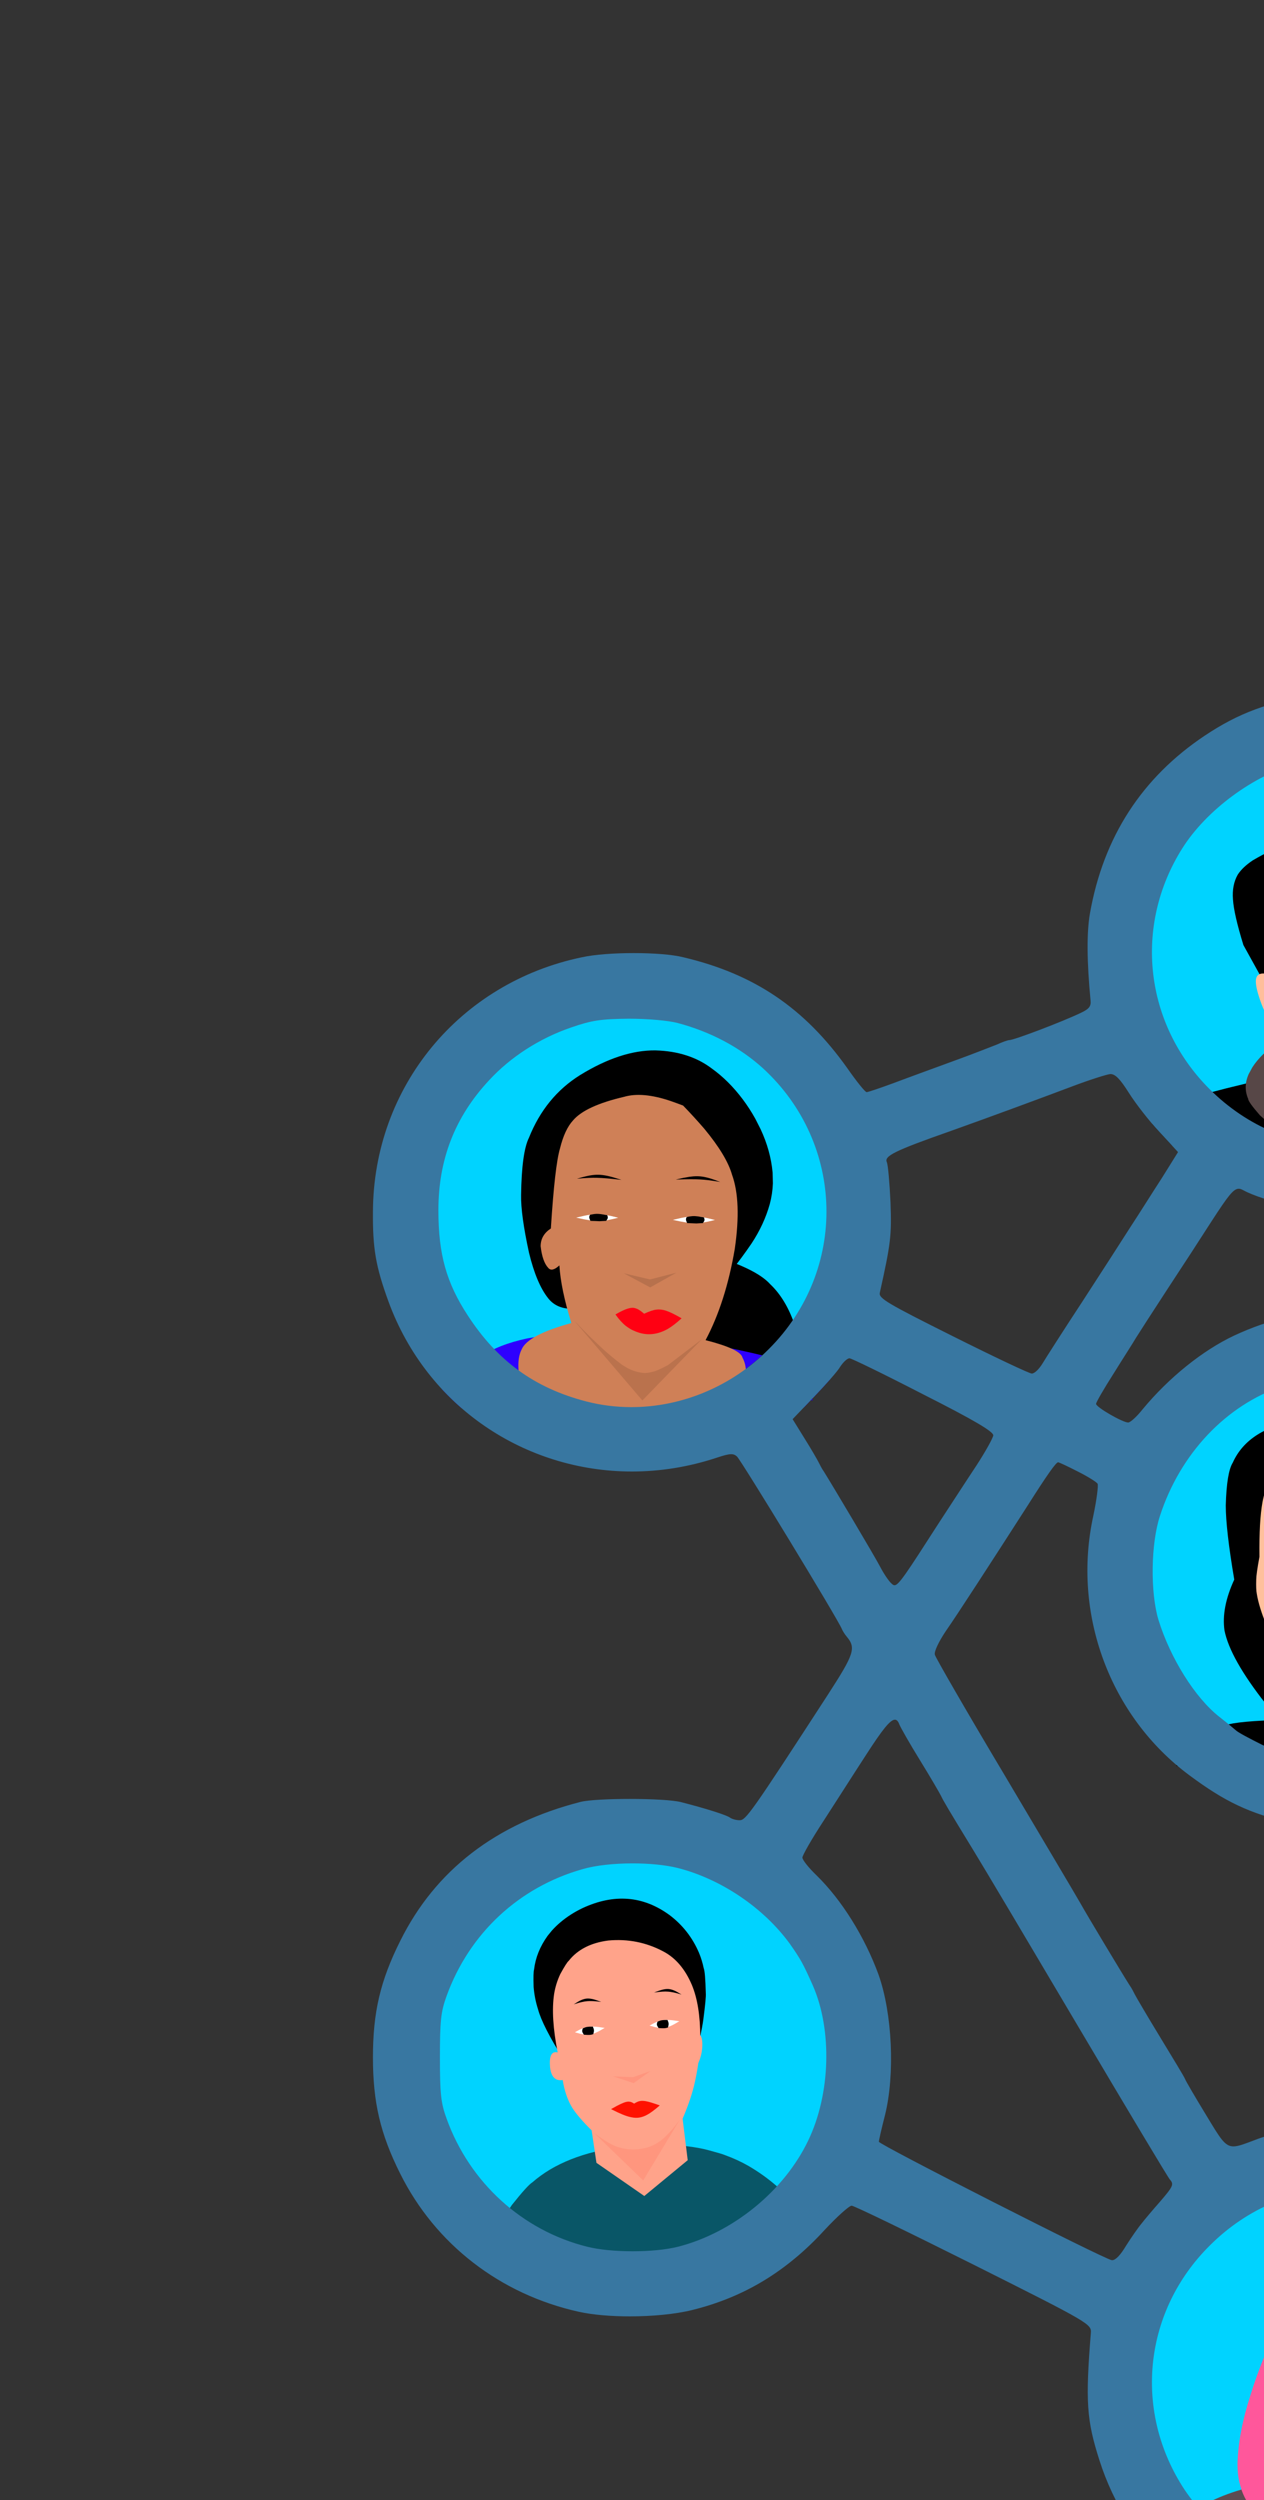 <?xml version="1.0" encoding="utf-8"?>
<svg xmlns="http://www.w3.org/2000/svg" xmlns:xlink="http://www.w3.org/1999/xlink" version= "1.1" width="720px" height="1424px" viewBox="0 0 720 1424">
<rect x="0" y="0" width="720" height="1424" fill="#333333" stroke="none"/>
<g id="layer1">
<g style="fill:rgb(0,211,255); fill-opacity:1.0; stroke-linejoin: miter">
<path d="M478.671,667.674L480.284,684.304Q480.362,695.638,478.781,706.238Q479.027,711.997,470.306,736.38Q462.168,755.372,447.394,771.421Q439.947,779.451,431.538,785.843Q409.671,800.391,404.142,801.336Q384.433,809.21,360.873,810.535Q338.203,810.692,318.476,804.212Q308.613,800.973,299.485,796.074Q277.308,782.376,273.755,777.646Q237.399,741.495,235.092,696.408Q233.65,674.007,239.274,653.949Q242.085,643.92,246.663,634.478Q247.928,629.278,264.209,607.692Q291.83,575.231,337.422,566.506Q360.409,563.298,381.052,567.156Q406.344,573.522,410.699,576.915Q420.142,581.492,428.999,587.836Q437.856,594.18,445.229,601.647Q462.365,621.297,464.012,626.574Q474.308,644.878,478.671,667.674"/>
</g>
<g style="fill:rgb(0,211,255); fill-opacity:1.0; stroke-linejoin: miter">
<path d="M485.354,1157.607Q489.207,1177.189,483.912,1204.969Q478.084,1231.472,460.316,1254.076Q441.835,1277.068,416.327,1289.127Q393.15,1299.151,367.556,1300.468Q331.283,1300.157,306.168,1286.007Q286.455,1273.831,281.458,1268.741Q263.77,1250.931,254.847,1233.679Q245.415,1215.847,242.708,1196.25Q240.436,1173.789,242.354,1162.174Q245.124,1140.708,253.813,1123.053Q256.42,1116.812,270.892,1097.625Q277.03,1090.411,284.055,1084.37L291.303,1078.621Q306.241,1067.711,324.729,1061.489Q357.003,1049.541,397.942,1059.771Q426.393,1066.856,451.912,1091.579Q477.187,1116.667,485.354,1157.607"/>
</g>
<g style="fill:rgb(0,211,255); fill-opacity:1.0; stroke-linejoin: miter">
<path d="M893.042,877.526L893.785,881.978Q896.255,908.203,890.157,930.729Q881.897,956.438,871.804,968.923Q856.4,990.181,835.004,1003.147Q813.667,1015.298,792.038,1018.542Q769.43,1023.139,738.384,1015.77Q720.337,1011.663,699.24,996.503Q658.707,964.084,651.08,920.502Q647.423,890.184,650.73,877.37Q654.285,854.212,666.162,834.867Q691.305,791.051,747.189,777.193Q798.553,768.297,842.261,796.976Q881.446,822.719,893.042,877.526"/>
</g>
<g style="fill:rgb(0,211,255); fill-opacity:1.0; stroke-linejoin: miter">
<path d="M889.7,1342.377L890.443,1346.83Q895.926,1398.547,864.965,1438.396Q850.681,1456.473,831.662,1467.998Q808.114,1481.368,783.568,1484.266Q764.663,1487.695,730.994,1479.572Q714.651,1474.829,695.898,1461.354Q677.884,1446.945,666.369,1430.332Q660.612,1422.025,656.479,1413.167Q653.397,1409.083,647.738,1385.353Q643.356,1346.682,649.379,1332.117Q652.57,1314.843,668.787,1290.351Q694.173,1254.362,743.847,1242.044Q766.676,1238.09,787.992,1241.559Q793.557,1241.266,819.116,1250.936Q829.207,1255.454,838.92,1261.827Q844.125,1263.79,861.977,1282.218Q868.641,1290.092,873.943,1299.401Q884.546,1318.018,889.7,1342.377"/>
</g>
<g style="fill:rgb(0,211,255); fill-opacity:1.0; stroke-linejoin: miter">
<path d="M1297.545,933.646L1298.288,938.099Q1300.725,961.085,1295.963,981.726Q1293.582,992.046,1289.401,1001.781Q1277.375,1025.604,1272.81,1029.665Q1244.182,1066.32,1196.855,1074.763Q1171.887,1078.971,1146.138,1072.504Q1128.342,1069.412,1107.88,1055.51Q1064.177,1023.431,1055.583,976.622Q1052.164,940.183,1055.061,931.05Q1059.42,906.876,1076.632,881.62Q1082.273,873.623,1089.114,866.794Q1095.955,859.965,1103.995,854.306L1112.334,848.938Q1129.614,838.788,1151.691,833.313Q1177.686,829.17,1199.297,833.19Q1229.421,840.425,1249.702,854.782Q1287.562,883.024,1297.545,933.646"/>
</g>
<g style="fill:rgb(0,211,255); fill-opacity:1.0; stroke-linejoin: miter">
<path d="M893.042,522.199L894.655,538.829Q895.006,589.835,861.765,625.946Q828.256,662.077,775.244,665.061Q724.238,665.412,688.126,632.171Q676.538,621.412,667.951,607.885L660.282,593.786Q653.448,579.055,650.625,562.28Q643.409,510.559,671.955,470.703Q700.502,430.847,751.793,421.031Q803.514,413.815,843.37,442.361Q883.226,470.908,893.042,522.199"/>
</g>
<g style="fill:rgb(0,0,0); fill-opacity:1.0; stroke-linejoin: miter">
<path d="M327.818,745.396L327.053,745.395Q317.214,745.84,312.198,739.356Q305.581,731.019,301.336,713.499Q296.608,691.704,296.828,680.667Q297.149,656.362,301.315,647.974Q310.622,624.694,330.39,612.337Q353.685,598.006,373.405,598.25Q392.537,598.794,405.456,608.569Q415.067,615.451,423.073,626.105Q427.023,631.37,430.256,637.209L433.257,643.13Q438.953,655.32,440.094,667.835L440.248,673.959Q440.026,680.018,438.471,685.812Q435.239,697.377,428.127,708.174Q417.156,724.31,402.91,739.798L402.396,714.022Q430.37,722.131,438.693,731.384Q447.557,739.783,452.559,754.27Q456.443,763.061,462.885,797.648Q435.635,792.008,423.959,787.342Q408.29,780.51,405.765,775.726Q403.45,772.816,402.248,769.414Q401.103,767.954,400.639,758.323Q400.655,748.48,406.917,728.004L327.818,745.396"/>
</g>
<g style="fill:rgb(46,0,255); fill-opacity:1.0; stroke-linejoin: miter">
<path d="M329.513,759.383L319.037,759.82L309.323,760.769L304.309,761.614Q304.308,761.615,304.307,761.615L304.305,761.616L300.496,762.257Q292.132,764.023,285.312,766.713Q283.357,767.507,281.493,768.355C281.493,768.355,281.494,768.356,281.494,768.356L281.492,768.357Q270.496,773.357,262.665,780.25Q256.768,785.439,251.639,791.088C255.207,794.935,258.962,798.57,262.889,801.985L374.409,801.764L300.275,800.788L299.357,797.762Q295.968,787.753,295.388,780.508L295.391,780.509C306.473,788.569,319.126,794.334,333.877,798.175C342.338,800.361,350.987,801.428,359.627,801.428C379.906,801.428,400.138,795.551,417.78,784.476Q420.562,785.861,423.959,787.342Q424.711,787.643,425.528,787.948L424.865,779.972Q424.852,779.819,424.837,779.667C428.069,777.277,431.197,774.699,434.199,771.939Q416.041,767.66,410.424,766.898Q399.394,764.9,387.593,763.304Q363.663,760.023,340.587,759.411L329.513,759.383 Z"/>
</g>
<g style="fill:rgb(46,0,255); fill-opacity:1.0; stroke-linejoin: miter">
<path d="M425.529,787.949L426.67,801.662L457.892,801.6L461.879,797.44Q462.381,797.544,462.885,797.648Q462.786,797.121,462.689,796.599L461.879,797.439Q437.16,792.285,425.533,787.949 Z"/>
</g>
<g style="fill:rgb(46,0,255); fill-opacity:1.0; stroke-linejoin: miter">
<path d="M459.256,779.246L459.256,779.247Q460.869,786.879,462.688,796.595L463.512,795.736C466.824,792.25,470.223,788.589,472.99,785.452Q472.444,785.157,471.891,784.873Q463.86,781.05,459.26,779.246 Z"/>
</g>
<g style="fill:rgb(207,128,87); fill-opacity:1.0; stroke-linejoin: miter">
<path d="M300.275,800.788L299.357,797.762Q292.541,777.632,297.089,768.681Q300.471,760.37,325.443,753.54Q319.437,734.072,318.639,720.697Q314.397,724.637,312.297,722.137Q308.966,718.602,307.951,709.777Q307.989,703.43,313.782,699.676Q316.027,664.065,318.988,654.072Q321.646,643.292,326.438,638.101Q333.442,629.848,355.499,624.688Q365.945,621.65,381.945,627.057Q385.539,628.306,389.115,629.678Q395.374,636.151,401.188,642.877Q413.888,658.229,416.968,669.019Q422.482,684.218,418.539,711.321Q413.369,741.725,401.914,763.282Q421.864,768.368,422.936,773.255Q424.546,776.192,424.865,779.972L426.736,802.453L300.275,800.788"/>
</g>
<g style="fill:rgb(30,13,1); fill-opacity:0.118; stroke-linejoin: miter">
<path d="M327.099,752.184L329.972,755.123Q334.562,760.105,343.799,768.65Q348.961,773.291,353.534,776.7Q354.15,777.32,357.6,779.299Q359.002,780.025,360.466,780.564Q363.395,781.643,366.572,781.976Q368.977,782.114,371.995,781.245Q374.087,780.876,380.497,777.498L399.793,762.751L365.902,797.628L327.099,752.184"/>
</g>
<g style="fill:rgb(255,0,18); fill-opacity:1.0; stroke-linejoin: miter">
<path d="M350.582,748.629L351.428,748.167Q356.994,744.972,360.067,744.859Q361.327,744.744,363.241,745.614Q364.641,746.291,366.893,748.233Q371.635,746.061,373.856,745.901Q376.487,745.533,379.421,746.526Q382.708,747.612,388.244,750.841Q383.914,754.837,380.308,756.934Q372.237,761.44,364.264,759.114Q362.299,758.539,360.509,757.668Q359.076,757.063,356.515,755.203Q353.436,752.751,350.582,748.629"/>
</g>
<g style="fill:rgb(255,0,18); fill-opacity:1.0; stroke-linejoin: miter">
<path d="M379.457,749.786L379.457,749.788L379.457,749.786L379.457,749.786"/>
</g>
<g style="fill:rgb(0,0,0); fill-opacity:0.114; stroke-linejoin: miter">
<path d="M355.285,725.18L362.828,729.215L370.371,733.251Q377.855,729.043,385.34,724.835Q377.805,726.774,370.27,728.713Q362.778,726.946,355.285,725.18"/>
</g>
<g style="fill:rgb(46,0,255); fill-opacity:1.0; stroke-linejoin: miter">
<path d="M399.786,806.887L399.786,806.888L399.786,806.888L399.786,806.887"/>
</g>
<g style="fill:rgb(255,255,255); fill-opacity:1.0; stroke-linejoin: miter">
<path d="M383.299,694.783L384.297,694.536Q388.788,693.421,391.284,693.102Q392.283,692.965,393.281,692.89L394.28,692.833L395.279,692.815L396.277,692.837L397.276,692.897Q398.275,692.976,399.274,693.117Q401.272,693.406,403.271,693.861Q405.27,694.316,407.268,694.826L406.34,695.056Q403.561,695.773,400.713,696.257Q399.761,696.41,398.793,696.511L397.821,696.595Q396.844,696.666,395.845,696.665Q394.846,696.662,393.826,696.588L392.801,696.5Q391.771,696.395,390.726,696.239Q388.116,695.861,383.299,694.783"/>
</g>
<g style="fill:rgb(0,0,0); fill-opacity:1.0; stroke-linejoin: miter">
<path d="M391.402,696.611L391.325,696.434Q390.79,695.269,390.744,694.615Q390.68,694.022,391.19,693.137Q393.884,692.56,395.545,692.629Q396.139,692.622,397.707,692.813Q398.837,692.96,400.985,693.356Q401.409,694.457,401.279,694.999Q401.211,695.541,400.389,696.608L396.671,696.819L391.402,696.611"/>
</g>
<g style="fill:rgb(255,255,255); fill-opacity:1.0; stroke-linejoin: miter">
<path d="M328.201,693.511L329.199,693.264Q333.69,692.149,336.186,691.831Q337.184,691.693,338.183,691.618L339.182,691.561L340.18,691.543L341.179,691.565L342.178,691.625Q343.177,691.704,344.176,691.845Q346.174,692.134,348.173,692.589Q350.171,693.044,352.17,693.554L351.241,693.785Q348.463,694.501,345.615,694.985Q344.662,695.138,343.695,695.239L342.722,695.323Q341.745,695.394,340.747,695.393Q339.748,695.39,338.727,695.316L337.702,695.228Q336.673,695.123,335.627,694.967Q333.018,694.589,328.201,693.511"/>
</g>
<g style="fill:rgb(0,0,0); fill-opacity:1.0; stroke-linejoin: miter">
<path d="M336.304,695.34L336.226,695.163Q335.692,693.997,335.646,693.343Q335.582,692.75,336.092,691.865Q338.786,691.289,340.447,691.357Q341.041,691.35,342.609,691.541Q343.738,691.688,345.887,692.085Q346.311,693.186,346.181,693.727Q346.112,694.27,345.291,695.336L341.573,695.547L336.304,695.34"/>
</g>
<g style="fill:rgb(0,0,0); fill-opacity:1.0; stroke-linejoin: miter">
<path d="M384.946,671.817L386.066,671.555Q389.435,670.734,392.739,670.233Q393.837,670.078,394.921,669.994L396.001,669.933L397.071,669.915L398.131,669.947L399.181,670.03L400.22,670.163L401.25,670.34Q402.276,670.539,403.287,670.809Q405.818,671.467,410.262,673.199Q406.191,672.505,403.789,672.209Q401.369,671.926,400.842,671.897Q399.833,671.81,398.778,671.752Q397.723,671.694,396.623,671.666Q396.094,671.638,393.241,671.633Q390.368,671.641,384.946,671.817"/>
</g>
<g style="fill:rgb(0,0,0); fill-opacity:1.0; stroke-linejoin: miter">
<path d="M353.999,671.991L352.903,671.64Q349.004,670.375,346.118,669.736Q344.735,669.429,343.131,669.229L342.065,669.126L341.006,669.073L339.953,669.072L338.907,669.121Q337.457,669.22,335.798,669.52Q332.416,670.181,328.654,671.344Q335.935,670.668,340.216,670.82Q341.338,670.849,342.722,670.924Q343.115,670.941,345.746,671.145Q347.707,671.29,353.999,671.991"/>
</g>
<g style="fill:rgb(0,0,0); fill-opacity:1.0; stroke-linejoin: miter">
<path d="M794.176,612.657Q786.835,612.657,767.268,613.291Q757.944,613.624,740.226,614.746Q727.914,615.526,711.549,616.687Q710.608,616.912,709.699,617.13Q696.828,620.223,690.637,621.909C690.637,621.91,690.638,621.911,690.639,621.912L690.633,621.913Q689.646,622.179,688.834,622.411Q665.495,628.969,660.55,634.719Q657.993,636.721,656.478,640.269C657.899,641.922,659.283,643.474,660.577,644.844L667.608,652.461L759.705,652.882L759.705,652.883C759.705,652.882,759.705,652.882,759.705,652.882L772.958,652.943L772.957,652.944L884.133,653.451Q872.072,631.364,854.282,622.336Q850.443,620.536,846.688,619.158C845.795,620.091,844.888,621.009,843.968,621.909L843.965,621.91C844.884,621.009,845.789,620.091,846.68,619.158Q842.008,617.44,837.458,616.379L837.45,616.38Q834.546,615.699,831.687,615.288Q818.874,613.183,802.589,612.803L802.581,612.804Q800.847,612.762,799.066,612.741Q799.052,612.772,799.037,612.803L799.03,612.804Q799.044,612.772,799.059,612.741Q799.004,612.741,798.94,612.74L798.933,612.741L798.778,613.022L798.933,612.74Q798.338,612.733,797.73,612.729Q796.644,612.657,794.176,612.657 Z M752.87,626.537L777.522,651.808L752.863,626.537 Z M781.597,652.112L781.596,652.113L781.582,652.114C781.584,652.113,781.587,652.113,781.59,652.112 Z M774.602,652.601L774.855,652.82L774.847,652.821L774.602,652.601 Z"/>
</g>
<g style="fill:rgb(0,0,0); fill-opacity:1.0; stroke-linejoin: miter">
<path d="M835.506,629.411Q835.505,629.415,835.503,629.42L835.487,629.421C835.491,629.417,835.495,629.414,835.498,629.411 Z"/>
</g>
<g style="fill:rgb(87,71,71); fill-opacity:1.0; stroke-linejoin: miter">
<path d="M740.748,652.398L740.748,652.4Q727.299,644.145,717.694,635.233Q711,627.582,710.971,625.828Q709.561,622.551,709.574,619.031Q709.599,615.504,711.288,611.712L713.356,607.906Q715.822,604.061,719.643,600.324Q723.463,596.587,728.402,593.226L733.562,590.025Q738.971,586.951,745.146,584.654Q757.723,579.934,771.498,579.881Q777.918,579.894,784.318,580.856L790.647,582.017Q796.938,583.395,802.816,585.492Q808.693,587.589,813.895,590.25Q819.098,592.912,823.364,595.985L827.331,599.121Q831.03,602.341,833.402,605.741L835.537,609.456Q837.242,613.201,837.507,617.047Q838.435,630.511,822.624,652.889L740.748,652.398"/>
</g>
<g style="fill:rgb(0,0,0); fill-opacity:1.0; stroke-linejoin: miter">
<path d="M779.222,512.555L780.024,512.609Q782.449,512.993,783.903,514.855Q785.356,516.73,785.081,519.271Q784.697,521.696,782.835,523.15Q780.96,524.602,778.419,524.328Q775.995,523.944,774.541,522.082Q773.088,520.207,773.363,517.666Q773.746,515.241,775.609,513.787Q776.21,513.322,776.92,513.02L777.65,512.766Q778.403,512.558,779.222,512.555 M761.308,465.233L759.614,465.257Q748.91,465.613,742.663,469.104Q737.06,471.412,732.535,481.24Q724.686,483.498,713.646,489.989Q707.909,493.794,705.082,498.089Q701.674,504.019,702.325,512.258Q702.837,520.62,708.275,538.266L724.603,567.803L808.008,579.38Q823.865,552.168,828.769,535.109Q831.156,525.466,831.239,517.785Q830.284,509.234,828.029,504.244Q809.243,467.733,761.308,465.233 Z"/>
</g>
<g style="fill:rgb(255,190,155); fill-opacity:1.0; stroke-linejoin: miter">
<path d="M779.222,512.555L780.024,512.609Q782.449,512.993,783.903,514.855Q785.356,516.73,785.081,519.271Q784.697,521.696,782.835,523.15Q780.96,524.602,778.419,524.328Q775.995,523.944,774.541,522.082Q773.088,520.207,773.363,517.666Q773.746,515.241,775.609,513.787Q776.21,513.322,776.92,513.02L777.65,512.766Q778.403,512.558,779.222,512.555 M765.901,499.996L765.491,499.998Q740.694,500.782,730.008,512.641Q721.647,522.346,721.719,554.699Q715.348,553.388,715.352,559.002Q715.377,563.15,718.455,571.516Q720.086,576.029,725.61,587.019Q727.331,592.417,729.318,596.744Q731.56,601.585,740.197,614.435L741.273,623.832L778.56,656.018L801.522,626.563L802.603,612.517Q807.278,600.863,811.814,574.044Q812.795,569.301,812.436,561.531Q809.087,539.54,793.34,514.865Q781.083,498.386,765.901,499.996 Z"/>
</g>
<g style="fill:rgb(255,0,6); fill-opacity:0.082; stroke-linejoin: miter">
<path d="M742.025,615.43L743.564,617.162Q747.429,621.687,751.933,625.771Q755.18,628.491,758.796,630.562Q766.192,634.343,774.458,633.414Q783.886,632.142,789.305,627.319Q794.274,623.231,799.781,611.193L777.522,651.808L742.025,615.43"/>
</g>
<g style="fill:rgb(255,0,6); fill-opacity:0.082; stroke-linejoin: miter">
<path d="M753.987,601.481L755.014,601.043Q761.859,598.036,765.01,597.696Q766.948,597.566,768.066,597.998Q769.241,598.321,771.258,599.843Q771.881,598.825,773.282,597.673Q774.307,597.095,774.525,597.064Q775.216,596.892,775.93,596.885Q777.583,596.878,780.294,597.808Q783.318,598.847,789.118,601.538Q781.448,604.406,778.915,604.913Q776.564,605.487,774.534,605.714Q773.398,605.861,771.609,605.881Q771.309,605.922,769.398,605.785Q768.61,605.711,767.753,605.581Q766.04,605.319,764.053,604.833Q758.769,603.379,753.987,601.481"/>
</g>
<g style="fill:rgb(255,0,6); fill-opacity:0.094; stroke-linejoin: miter">
<path d="M761.549,577.579L773.318,583.322L781.984,574.991L772.76,579.185L761.549,577.579"/>
</g>
<g style="fill:rgb(0,0,0); fill-opacity:1.0; stroke-linejoin: miter">
<path d="M809.894,551.266L809.894,551.267C809.894,558.745,801.485,564.397,791.712,564.397L791.712,564.399C781.939,564.397,773.53,558.745,773.53,551.266L773.53,551.267C773.53,543.786,781.939,538.134,791.712,538.134L791.712,538.136C801.485,538.134,809.894,543.786,809.894,551.266L809.894,551.267 M808.325,551.266L808.325,551.267C808.325,545.107,801.156,539.704,791.712,539.704L791.712,539.706C782.269,539.704,775.1,545.107,775.1,551.266L775.1,551.267C775.1,557.424,782.269,562.827,791.712,562.827L791.712,562.829C801.156,562.827,808.325,557.424,808.325,551.266 Z"/>
</g>
<g style="fill:rgb(0,0,0); fill-opacity:1.0; stroke-linejoin: miter">
<path d="M764.391,552.174L764.391,552.175C764.391,559.653,755.982,565.306,746.208,565.306L746.208,565.307C736.435,565.306,728.026,559.653,728.026,552.174L728.026,552.175C728.026,544.695,736.435,539.043,746.208,539.043L746.208,539.044C755.982,539.043,764.391,544.695,764.391,552.174L764.391,552.175 M762.821,552.174L762.821,552.175C762.821,546.015,755.652,540.613,746.208,540.613L746.208,540.614C736.765,540.613,729.596,546.015,729.596,552.174L729.596,552.175C729.596,558.332,736.765,563.736,746.208,563.736L746.208,563.737C755.652,563.736,762.821,558.332,762.821,552.174 Z"/>
</g>
<g style="fill:rgb(0,0,0); fill-opacity:1.0; stroke-linejoin: miter">
<path d="M762.041,546.287L762.041,546.288L762.041,546.287L760.339,544.921C762.812,543.577,765.639,542.007,768.595,542.014L768.595,542.015C769.558,542.016,770.502,542.184,771.416,542.446L771.416,542.447C773.34,542.999,775.251,544.015,777.024,544.952C777.601,545.258,777.821,545.973,777.516,546.551C777.211,547.128,776.495,547.348,775.918,547.043L775.918,547.045C774.093,546.078,772.407,545.192,770.763,544.719L770.763,544.721C770.005,544.501,769.283,544.381,768.589,544.379L768.589,544.381C766.356,544.374,764.09,545.574,761.47,546.999C761.051,547.227,760.536,547.181,760.164,546.883C759.793,546.585,759.636,546.092,759.768,545.634L759.768,545.635L759.768,545.634C759.948,545.006,760.603,544.644,761.231,544.824C761.859,545.004,762.222,545.659,762.041,546.287 Z"/>
</g>
<g style="fill:rgb(0,0,0); fill-opacity:1.0; stroke-linejoin: miter">
<path d="M730.492,548.459L730.492,548.461L730.493,548.459C730.617,548.873,730.505,549.322,730.202,549.63C729.898,549.938,729.45,550.056,729.034,549.936L729.034,549.938L719.915,547.326C719.288,547.146,718.924,546.492,719.104,545.864C719.284,545.236,719.938,544.873,720.566,545.052L720.566,545.054L729.685,547.662L728.227,549.14L728.227,549.141C728.039,548.514,728.394,547.854,729.02,547.667C729.645,547.479,730.305,547.834,730.492,548.459 Z"/>
</g>
<g style="fill:rgb(255,190,155); fill-opacity:1.0; stroke-linejoin: miter">
<path d="M773.949,508.758L773.846,508.758Q773.43,508.761,773.006,508.791L771.334,511.628L770.073,516.821Q769.855,518.614,770.068,520.324Q770.296,521.518,770.878,522.58Q771.169,523.111,771.548,523.61Q771.928,524.108,772.396,524.573L772.886,525.031Q773.351,525.416,773.831,525.716L774.316,525.995Q774.806,526.252,775.311,526.424Q776.322,526.767,777.399,526.767Q778.768,526.804,780.905,526.001Q782.799,525.136,783.015,524.861Q783.617,524.417,784.083,523.887Q785.399,522.183,785.813,520.545Q786.252,518.745,786.027,517.376Q785.9,516.692,785.367,515.784L785.076,515.316Q784.759,514.833,784.34,514.295Q783.241,512.758,780.887,510.973Q777.725,508.758,773.949,508.758"/>
</g>
<g style="fill:rgb(255,255,255); fill-opacity:1.0; stroke-linejoin: miter">
<path d="M781.834,551.155L782.364,550.817Q783.941,549.774,785.631,549.004Q786.198,548.757,786.791,548.572L787.392,548.405Q787.999,548.254,788.642,548.188Q790.37,548.037,792.309,548.391Q793.754,548.61,797.263,549.584Q794.703,550.954,793.213,551.493Q792.618,551.714,792.007,551.884L791.391,552.036Q790.771,552.174,790.129,552.241Q789.485,552.305,788.82,552.298L788.15,552.276Q787.475,552.238,786.784,552.148Q785.061,551.936,781.834,551.155"/>
</g>
<g style="fill:rgb(0,0,0); fill-opacity:1.0; stroke-linejoin: miter">
<path d="M791.204,550.776L791.117,551.058Q790.774,551.89,789.986,552.251Q789.194,552.61,788.311,552.297Q787.478,551.954,787.118,551.165Q786.76,550.372,787.074,549.488Q787.417,548.656,788.205,548.295Q788.997,547.936,789.88,548.25Q790.712,548.593,791.072,549.381Q791.187,549.635,791.234,549.915L791.263,550.196Q791.273,550.483,791.204,550.776"/>
</g>
<g style="fill:rgb(255,255,255); fill-opacity:1.0; stroke-linejoin: miter">
<path d="M738.244,552.401L738.773,552.063Q740.35,551.021,742.04,550.25Q742.608,550.004,743.201,549.818L743.801,549.651Q744.409,549.501,745.051,549.434Q746.78,549.283,748.718,549.637Q750.163,549.857,753.672,550.83Q751.113,552.201,749.622,552.74Q749.027,552.961,748.417,553.13L747.801,553.282Q747.18,553.42,746.538,553.487Q745.895,553.551,745.229,553.544L744.559,553.522Q743.885,553.484,743.194,553.395Q741.47,553.183,738.244,552.401"/>
</g>
<g style="fill:rgb(0,0,0); fill-opacity:1.0; stroke-linejoin: miter">
<path d="M747.614,552.022L747.526,552.304Q747.183,553.137,746.395,553.497Q745.603,553.857,744.72,553.543Q743.888,553.2,743.528,552.412Q743.169,551.619,743.483,550.735Q743.826,549.902,744.614,549.541Q745.406,549.182,746.289,549.496Q747.121,549.839,747.482,550.627Q747.596,550.882,747.644,551.161L747.672,551.443Q747.682,551.729,747.614,552.022"/>
</g>
<g style="fill:rgb(0,0,0); fill-opacity:1.0; stroke-linejoin: miter">
<path d="M782.264,538.028L782.264,538.028Q785.2,536.749,786.866,536.255Q787.532,536.053,788.205,535.901L788.882,535.765L789.563,535.66L790.25,535.591Q791.743,535.473,793.684,535.733Q795.66,536.002,798.824,536.801L782.264,538.028"/>
</g>
<g style="fill:rgb(0,0,0); fill-opacity:1.0; stroke-linejoin: miter">
<path d="M735.157,538.402L735.157,538.402Q738.596,536.931,739.759,536.629Q740.831,536.306,741.774,536.139L742.456,536.034L743.143,535.965Q743.806,535.912,744.558,535.934Q744.934,535.946,745.332,535.976Q746.347,536.066,746.576,536.107Q747.015,536.167,747.513,536.253Q748.809,536.491,749.138,536.57Q750.31,536.82,751.717,537.175L735.157,538.402"/>
</g>
<g style="fill:rgb(255,255,255); fill-opacity:1.0; stroke-linejoin: miter">
<path d="M904.935,676.999L904.935,676.999L904.935,676.999L904.935,676.999L904.935,676.999L904.935,676.999L904.935,676.999Q904.935,676.999,904.935,676.999"/>
</g>
<g style="fill:rgb(165,179,188); fill-opacity:1.0; stroke-linejoin: miter">
<path d="M1325.063,1059.011L1273.198,1059.3L1273.198,1059.301C1273.198,1059.3,1273.198,1059.3,1273.198,1059.3L1325.063,1059.011 Z"/>
</g>
<g style="fill:rgb(165,179,188); fill-opacity:1.0; stroke-linejoin: miter">
<path d="M1153.183,989.381L1153.869,993.887L1153.869,993.888L1153.858,993.887L1153.864,993.888L1153.858,993.888L1153.854,993.889Q1153.856,993.888,1153.858,993.887L1153.858,993.888L1153.858,993.887L1153.869,993.888L1153.183,989.381 Z"/>
</g>
<g style="fill:rgb(60,70,79); fill-opacity:1.0; stroke-linejoin: miter">
<path d="M1225.553,980.231Q1225.337,980.232,1225.116,980.235L1225.116,980.236Q1216.749,980.362,1199.658,983.771Q1182.752,987.159,1158.906,992.707L1158.911,992.707L1158.906,992.708Q1158.748,992.744,1158.59,992.78Q1156.256,993.324,1153.856,993.888L1153.864,993.889L1153.864,993.888L1153.859,993.888Q1149.066,995.013,1144.015,996.22Q1138.694,997.377,1120.669,999.942Q1117.392,1000.484,1114.148,1001.185Q1107.557,1002.559,1102.296,1004.908Q1094.556,1008.505,1092.641,1014.969Q1090.535,1018.87,1092.149,1034.439Q1082.138,1036.257,1078.114,1040.927Q1073.507,1045.874,1068.295,1058.551L1067.479,1060.447L1172.684,1059.861L1188.015,1059.775L1188.012,1059.776L1325.063,1059.011L1325.063,1059.011L1273.198,1059.3C1284.265,1049.242,1293.843,1037.484,1301.618,1024.372L1301.627,1024.373L1301.618,1024.371L1301.629,1024.372Q1290.828,1015.912,1268.423,1013.804Q1270.617,997.322,1264.335,993.611Q1259.963,989.185,1234.682,989.11Q1237.613,980.331,1225.553,980.231 Z M1217.622,988.654L1217.625,988.654L1217.625,988.655L1217.622,988.655L1217.629,988.655L1217.633,988.655L1217.633,988.656L1217.633,988.655L1217.633,988.656L1210.663,1000.278L1217.627,988.665L1217.614,988.666Q1217.618,988.659,1217.622,988.654 Z M1203.388,1012.41L1203.393,1012.41L1203.388,1012.411L1203.388,1012.41 Z M1224.086,1023.983L1224.092,1023.983L1224.086,1023.984L1223.589,1029.961L1224.086,1023.983 Z M1217.117,1051.806L1217.123,1051.806L1217.117,1051.806L1217.115,1051.807C1217.116,1051.806,1217.117,1051.806,1217.117,1051.806 Z M1140.434,1055.168L1140.441,1055.169L1140.434,1055.169L1140.434,1055.17L1140.434,1055.168 Z M1140.434,1055.17L1140.438,1055.17L1140.438,1055.171L1140.434,1055.17L1140.434,1055.17 Z M1147.464,1057.238L1147.47,1057.239L1147.464,1057.239C1147.463,1057.239,1147.462,1057.239,1147.46,1057.238 Z"/>
</g>
<g style="fill:rgb(220,229,235); fill-opacity:1.0; stroke-linejoin: miter">
<path d="M1140.891,1057.09L1140.059,1053.623Q1134.284,1029.394,1136.785,1023.288Q1138.283,1014.942,1150.831,1010.589Q1155.456,1009.059,1160.447,1007.844Q1191.895,1009.905,1199.507,1011.622Q1209.578,1013.612,1210.886,1014.288Q1214.233,1015.353,1216.851,1016.705Q1219.468,1018.057,1221.236,1019.744Q1223.418,1021.872,1224.289,1024.517Q1225.91,1029.853,1223.715,1036.694Q1220.123,1047.073,1213.31,1058.721L1140.891,1057.09"/>
</g>
<g style="fill:rgb(0,0,0); fill-opacity:1.0; stroke-linejoin: miter">
<path d="M1143.355,957.66L1141.002,953.723Q1130.356,936,1127.044,926.368Q1122.757,912.909,1123.635,907.371Q1124.311,896.019,1129.316,886.695Q1136.201,874.167,1144.442,869.506Q1151.389,865.41,1162.403,864.553Q1174.783,855.778,1179.1,854.778Q1185.379,852.327,1192.508,854.302Q1200.256,856.109,1214.074,868.332Q1229.129,881.789,1235.622,892.918Q1239.219,898.988,1240.216,905.159L1240.473,908.227Q1240.531,911.291,1239.926,914.343Q1237.81,925.022,1226.533,941.649L1233.485,951.789L1143.355,957.66"/>
</g>
<g style="fill:rgb(255,194,157); fill-opacity:1.0; stroke-linejoin: miter">
<path d="M1160.669,1028.864L1157.103,1015.132L1153.183,989.381Q1145.484,977.703,1143.249,970.595Q1140.726,963.714,1138.909,947.415Q1139.851,921.445,1142.883,908.481Q1145.321,899.617,1146.216,898.441Q1149.006,892.58,1153.072,888.585Q1156.738,884.007,1171.883,876.336Q1196.998,900.791,1216.784,909.664L1224.307,929.557L1229.018,945.116L1230.748,930.731Q1233.871,935.149,1234.956,939.221Q1236.861,946.51,1234.044,958.616Q1232.252,965.81,1227.671,965.262Q1228.483,973.945,1222.791,985.605L1225.168,1010.953L1223.589,1029.961Q1209.699,1041.248,1195.197,1039.847Q1182.299,1039.295,1172.46,1036.075Q1164.851,1033.419,1160.669,1028.864"/>
</g>
<g style="fill:rgb(255,0,0); fill-opacity:0.118; stroke-linejoin: miter">
<path d="M1175.853,956.698L1185.392,963.209L1193.037,953.445L1184.888,958.782L1175.853,956.698"/>
</g>
<g style="fill:rgb(255,0,0); fill-opacity:0.082; stroke-linejoin: miter">
<path d="M1155.426,989.883L1157.16,991.258Q1165.653,998.467,1173.994,1001.623Q1182.462,1004.675,1192.855,1003.428Q1202.958,1002.05,1209.018,997.995Q1214.636,994.354,1220.201,984.372L1195.15,1026.146L1155.426,989.883"/>
</g>
<g style="fill:rgb(0,0,0); fill-opacity:1.0; stroke-linejoin: miter">
<path d="M1156.336,932.961L1156.787,933.05Q1158.814,933.451,1159.926,933.618Q1160.652,933.741,1162.025,933.874Q1164.159,934.04,1165.558,933.844Q1166.284,933.752,1166.992,933.586L1167.695,933.403Q1168.394,933.203,1169.079,932.95Q1170.794,932.328,1173.775,930.787L1156.336,932.961"/>
</g>
<g style="fill:rgb(0,0,0); fill-opacity:1.0; stroke-linejoin: miter">
<path d="M1194.488,928.935L1194.939,929.024Q1197.224,929.472,1198.247,929.619Q1198.956,929.73,1200.176,929.848Q1200.436,929.878,1201.518,929.919Q1201.938,929.929,1202.321,929.921Q1203.007,929.916,1203.871,929.797Q1204.797,929.673,1205.847,929.377Q1206.807,929.098,1207.627,928.774Q1209.277,928.13,1211.927,926.76L1194.488,928.935"/>
</g>
<g style="fill:rgb(0,0,0); fill-opacity:1.0; stroke-linejoin: miter">
<path d="M1155.773,916.978L1155.773,916.978Q1159.618,917.41,1161.623,917.512Q1162.429,917.556,1163.204,917.567L1163.969,917.569L1164.715,917.55L1165.441,917.509L1166.144,917.444L1166.826,917.357L1167.49,917.25Q1168.144,917.133,1168.767,916.983Q1170.334,916.617,1172.919,915.709L1155.773,916.978"/>
</g>
<g style="fill:rgb(0,0,0); fill-opacity:1.0; stroke-linejoin: miter">
<path d="M1192.002,911.571L1192.002,911.572Q1193.71,911.764,1195.056,911.89Q1196.167,912.004,1197.852,912.105Q1199.148,912.174,1200.197,912.162L1200.944,912.143L1201.669,912.102L1202.373,912.037L1203.055,911.95Q1203.99,911.816,1204.996,911.576Q1207.03,911.065,1209.148,910.302L1192.002,911.571"/>
</g>
<g style="fill:rgb(255,0,0); fill-opacity:0.118; stroke-linejoin: miter">
<path d="M1171.871,975.222L1172.576,974.991Q1178.984,972.905,1180.703,972.725Q1182.986,972.326,1186.232,972.265Q1188.874,971.849,1190.208,971.751Q1192.934,971.55,1195.839,971.679Q1199.388,971.816,1206.636,972.428Q1196.813,974.4,1193.911,974.842Q1191.277,975.264,1189.446,975.516Q1187.461,975.762,1185.921,975.887Q1184.048,976.022,1183.673,976.022Q1182.924,976.05,1182.174,976.057Q1180.673,976.07,1179.171,975.994Q1177.807,975.925,1176.213,975.764Q1173.346,975.452,1171.871,975.222"/>
</g>
<g style="fill:rgb(9,86,103); fill-opacity:1.0; stroke-linejoin: miter">
<path d="M373.845,1221.297Q354.382,1221.67,338.81,1225.527L338.811,1225.528L338.808,1225.529Q324.402,1229.096,313.33,1235.644Q307.752,1239.002,303.234,1242.962Q300.472,1244.656,291.533,1255.899Q290.969,1256.734,290.415,1257.575L290.417,1257.576Q281.58,1270.987,275.278,1285.841L297.895,1285.473L453.848,1285.382C458.441,1281.5,462.91,1277.269,467.285,1272.675Q458.58,1261.456,448.991,1251.296Q445.893,1248.105,442.556,1245.2L442.552,1245.201Q435.07,1238.684,426.384,1233.611Q420.065,1229.992,412.885,1227.41Q411.504,1226.771,403.759,1224.69Q398.252,1223.169,390.749,1222.321L390.745,1222.322Q383.285,1221.477,373.845,1221.297 Z"/>
</g>
<g style="fill:rgb(0,0,0); fill-opacity:1.0; stroke-linejoin: miter">
<path d="M321.124,1173.162L321.124,1173.164Q308.968,1153.746,306.483,1144.413Q304.508,1138.295,303.964,1131.7Q303.705,1123.433,304.213,1121.753Q305.402,1111.642,311.956,1102.508L314.36,1099.56Q316.631,1097.016,319.405,1094.69Q325.001,1089.996,332.042,1086.664Q358.858,1074.338,381.293,1090.658Q392.51,1099.085,398.125,1112.133Q399.908,1116.408,400.843,1120.977Q401.743,1123.116,402.036,1135.213Q402.283,1137.569,400.618,1150.32Q399.546,1157.994,395.11,1176.546L321.124,1173.162"/>
</g>
<g style="fill:rgb(255,163,138); fill-opacity:1.0; stroke-linejoin: miter">
<path d="M339.749,1231.833L339.749,1231.834L337.008,1213.352Q329.514,1205.942,326.045,1200.611Q322.037,1194.067,320.519,1184.679Q314.368,1185.66,313.36,1177.623Q312.379,1167.678,317.669,1168.95Q313.649,1148.764,315.64,1135.615Q316.593,1129.744,319.154,1124.32Q322.729,1117.787,323.95,1116.796Q331.521,1107.175,346.444,1105.223Q363.236,1103.662,377.888,1111.467Q388.376,1116.992,394.12,1130.56Q398.868,1142.014,398.881,1160.226Q398.843,1171.973,395.896,1185.467Q393.852,1195.035,388.823,1206.698L391.731,1230.336L367.007,1250.733L339.749,1231.833"/>
</g>
<g style="fill:rgb(255,18,0); fill-opacity:0.086; stroke-linejoin: miter">
<path d="M338.101,1214.528L339.309,1215.436Q346.833,1221.073,351.265,1222.607Q358.363,1225.032,365.602,1223.8Q368.983,1223.132,369.601,1222.811Q370.898,1222.365,372.147,1221.762Q374.645,1220.556,376.949,1218.725Q378.923,1217.135,381.148,1214.737Q382.745,1213.165,387.098,1207.473L366.38,1241.862L338.101,1214.528"/>
</g>
<g style="fill:rgb(255,18,0); fill-opacity:1.0; stroke-linejoin: miter">
<path d="M348.054,1201.253L348.852,1200.807Q354.142,1197.771,356.627,1197.154Q357.173,1197.025,357.643,1196.992L358.096,1196.979Q358.533,1196.988,358.914,1197.066Q359.879,1197.246,361.189,1198.111Q363.354,1196.813,364.375,1196.692Q365.764,1196.363,367.818,1196.724Q369.2,1196.977,370.802,1197.46Q373.222,1198.203,375.829,1199.139Q371.402,1202.964,368.781,1204.381Q366.697,1205.568,364.443,1206.01L363.3,1206.159L362.129,1206.187L360.932,1206.1Q358.507,1205.794,355.932,1204.824Q355.303,1204.647,352.025,1203.178Q351.371,1202.892,348.054,1201.253"/>
</g>
<g style="fill:rgb(255,18,0); fill-opacity:0.09; stroke-linejoin: miter">
<path d="M349.237,1182.579L349.237,1182.579L360.942,1186.458L370.574,1179.526L360.651,1183.058L349.237,1182.579"/>
</g>
<g style="fill:rgb(255,255,255); fill-opacity:1.0; stroke-linejoin: miter">
<path d="M370.012,1153.68L370.584,1153.849Q371.73,1154.192,372.874,1154.48Q374.018,1154.769,375.16,1154.93Q376.888,1155.181,378.544,1154.952Q379.251,1154.847,379.956,1154.645L380.66,1154.424Q381.364,1154.18,382.067,1153.867Q383.825,1153.101,386.978,1151.183Q382.831,1150.542,381.166,1150.479Q379.037,1150.362,377.525,1150.594Q376.819,1150.699,376.15,1150.874L375.488,1151.064Q374.835,1151.269,374.208,1151.526Q372.635,1152.155,370.012,1153.68"/>
</g>
<g style="fill:rgb(0,0,0); fill-opacity:1.0; stroke-linejoin: miter">
<path d="M374.587,1151.398L374.526,1151.545Q374.091,1152.502,374.193,1153.194Q374.255,1153.808,375.169,1155.094Q377.571,1155.251,378.425,1155.185Q379.398,1155.133,380.479,1154.776Q380.935,1153.258,380.866,1152.541Q380.851,1151.817,380.228,1150.455Q378.097,1150.429,377.038,1150.609Q376.079,1150.749,374.587,1151.398"/>
</g>
<g style="fill:rgb(255,255,255); fill-opacity:1.0; stroke-linejoin: miter">
<path d="M327.466,1157.476L328.039,1157.645Q329.184,1157.987,330.328,1158.276Q331.472,1158.564,332.614,1158.726Q334.343,1158.977,335.998,1158.748Q336.705,1158.642,337.41,1158.441L338.114,1158.219Q338.819,1157.976,339.521,1157.662Q341.279,1156.897,344.432,1154.978Q340.285,1154.337,338.62,1154.274Q336.491,1154.158,334.979,1154.389Q334.273,1154.494,333.604,1154.67L332.942,1154.859Q332.289,1155.065,331.662,1155.321Q330.09,1155.95,327.466,1157.476"/>
</g>
<g style="fill:rgb(0,0,0); fill-opacity:1.0; stroke-linejoin: miter">
<path d="M332.041,1155.193L331.98,1155.341Q331.546,1156.297,331.647,1156.99Q331.709,1157.603,332.624,1158.89Q335.025,1159.046,335.879,1158.98Q336.852,1158.929,337.933,1158.572Q338.389,1157.053,338.321,1156.336Q338.305,1155.612,337.682,1154.25Q335.551,1154.225,334.493,1154.404Q333.533,1154.545,332.041,1155.193"/>
</g>
<g style="fill:rgb(0,0,0); fill-opacity:1.0; stroke-linejoin: miter">
<path d="M372.574,1134.851L373.278,1134.577Q375.396,1133.719,377.462,1133.184Q378.149,1133.018,378.824,1132.924L379.495,1132.852L380.16,1132.825L380.816,1132.847L381.312,1132.899Q381.806,1132.968,382.291,1133.091Q383.26,1133.342,384.201,1133.764Q385.92,1134.544,388.225,1136.017Q385.399,1135.168,383.806,1134.828Q382.211,1134.504,381.885,1134.479Q381.24,1134.388,380.588,1134.339Q379.936,1134.291,379.276,1134.285L378.615,1134.287Q377.953,1134.299,377.285,1134.342Q375.617,1134.44,372.574,1134.851"/>
</g>
<g style="fill:rgb(0,0,0); fill-opacity:1.0; stroke-linejoin: miter">
<path d="M364.072,1150.343L364.072,1150.343L364.072,1150.344L364.072,1150.343"/>
</g>
<g style="fill:rgb(0,0,0); fill-opacity:1.0; stroke-linejoin: miter">
<path d="M342.46,1140.169L341.751,1139.906Q339.23,1138.951,337.394,1138.543Q336.513,1138.347,335.508,1138.275L334.844,1138.258L334.188,1138.291Q333.496,1138.35,332.717,1138.557Q331.859,1138.794,331.025,1139.165Q329.445,1139.86,326.828,1141.573Q328.933,1140.915,329.575,1140.745Q330.523,1140.479,331.228,1140.316Q332.213,1140.098,332.937,1139.968Q333.747,1139.842,334.438,1139.779Q335.236,1139.714,335.749,1139.705Q336.665,1139.682,337.741,1139.732Q338.483,1139.764,339.498,1139.854Q340.182,1139.906,342.46,1140.169"/>
</g>
<g style="fill:rgb(163,193,128); fill-opacity:1.0; stroke-linejoin: miter">
<path d="M403.223,1260.191L403.223,1260.191L403.223,1260.192L403.223,1260.191"/>
</g>
<g style="fill:rgb(255,163,138); fill-opacity:1.0; stroke-linejoin: miter">
<path d="M399.675,1168.858L399.412,1170.164Q398.492,1174.088,397.001,1176.274Q395.502,1178.458,394.119,1177.751Q392.834,1176.877,392.534,1173.687Q392.44,1172.656,392.471,1171.465L392.536,1170.247Q392.633,1168.995,392.868,1167.657Q393.629,1163.557,395.071,1161Q396.512,1158.442,397.977,1158.594Q399.405,1158.953,399.884,1161.849Q400.363,1164.746,399.675,1168.858"/>
</g>
<g style="fill:rgb(93,76,83); fill-opacity:1.0; stroke-linejoin: miter">
<path d="M751.043,1412.093Q726.835,1412.188,707.145,1417.927L707.145,1417.928Q696.615,1420.997,687.378,1425.68Q684.918,1426.967,682.65,1428.275C682.652,1428.277,682.653,1428.279,682.655,1428.281L682.648,1428.282L682.648,1428.281Q671.504,1434.703,664.976,1441.633Q659.819,1446.863,655.758,1453.782C660.502,1459.199,665.64,1464.265,671.146,1468.95L865.036,1467.121C869.097,1463.549,872.943,1459.776,876.567,1455.82Q864.285,1440.062,848.416,1431.668C848.416,1431.668,848.416,1431.668,848.415,1431.668L848.408,1431.669Q844.732,1429.718,840.855,1428.166L840.844,1428.167Q839.766,1427.73,838.664,1427.326Q798.512,1412.442,751.043,1412.093 Z M759.301,1466.786C759.304,1466.786,759.307,1466.786,759.31,1466.787L759.303,1466.788L758.092,1466.828L759.301,1466.786 Z"/>
</g>
<g style="fill:rgb(93,76,83); fill-opacity:1.0; stroke-linejoin: miter">
<path d="M758.001,1466.727L758.092,1466.828L757.994,1466.727 Z"/>
</g>
<g style="fill:rgb(93,76,83); fill-opacity:1.0; stroke-linejoin: miter">
<path d="M757.993,1466.726L758.092,1466.828L757.986,1466.726L757.993,1466.726 Z"/>
</g>
<g style="fill:rgb(93,76,83); fill-opacity:1.0; stroke-linejoin: miter">
<path d="M757.993,1466.726L758.092,1466.828L757.986,1466.726 Z"/>
</g>
<g style="fill:rgb(255,87,155); fill-opacity:1.0; stroke-linejoin: miter">
<path d="M738.486,1448.094L734.588,1445.799Q716.952,1435.551,711.247,1426.243Q708.828,1422.64,707.256,1418.29L705.941,1413.711Q704.869,1408.916,704.893,1403.162Q705.382,1385.304,712.473,1363.593Q718.225,1344.694,730.619,1318.36Q746.548,1285.52,764.006,1278.729Q784.118,1269.606,812.141,1284.065Q834.677,1298.09,838.442,1326.02Q842.097,1342.634,839.491,1396.346Q842.083,1410.041,842.029,1417.476Q842.241,1426.43,838.538,1434.927Q832.52,1447.62,814.757,1464.896L758.092,1466.828L738.486,1448.094"/>
</g>
<g style="fill:rgb(255,190,155); fill-opacity:1.0; stroke-linejoin: miter">
<path d="M737.187,1369.967L737.125,1366.406Q736.065,1334.139,743.927,1319.486Q756.603,1294.674,775.788,1287.445Q794.579,1281.451,810.846,1294.395Q816.632,1299.29,820.701,1308.541Q825.168,1319.086,825.796,1333.358Q825.855,1345.39,825.276,1348.104Q824.73,1353.211,823.67,1358.486Q820.27,1374.656,814.06,1389.379Q807.852,1404.095,801.689,1412.828Q793.807,1423.445,787.216,1425.492Q776.55,1429.771,763.629,1426.749Q749.359,1423.566,741.144,1414.723Q735.353,1407.333,735.175,1398.156Q734.225,1392.253,737.187,1369.967"/>
</g>
<g style="fill:rgb(255,0,10); fill-opacity:1.0; stroke-linejoin: miter">
<path d="M758.811,1384.374L759.426,1383.911Q762.199,1381.813,763.689,1381.146Q765.486,1380.257,767.174,1380.468Q768.297,1380.628,769.384,1381.154Q771.011,1381.97,772.607,1383.095Q776.029,1382.576,777.776,1382.611Q780.093,1382.682,781.237,1383.243Q783.722,1384.232,786.873,1388.671Q781.077,1391.071,777.968,1391.741Q776.722,1392.025,775.501,1392.154L774.288,1392.235Q773.083,1392.272,771.913,1392.096Q770.745,1391.914,769.612,1391.519L768.486,1391.08Q767.368,1390.593,766.275,1389.951Q763.538,1388.385,758.811,1384.374"/>
</g>
<g style="fill:rgb(255,0,10); fill-opacity:1.0; stroke-linejoin: miter">
<path d="M765.183,1361.951L765.183,1361.953L765.183,1361.951L765.183,1361.951"/>
</g>
<g style="fill:rgb(255,0,10); fill-opacity:0.094; stroke-linejoin: miter">
<path d="M764.052,1362.28L775.796,1370.144L787.046,1365.121L776.885,1366.448L764.052,1362.28"/>
</g>
<g style="fill:rgb(0,0,0); fill-opacity:1.0; stroke-linejoin: miter">
<path d="M759.258,1343.475L759.258,1343.477L759.258,1343.475L759.258,1343.477"/>
</g>
<g style="fill:rgb(255,251,252); fill-opacity:1.0; stroke-linejoin: miter">
<path d="M748.767,1335.026L749.434,1334.678Q751.436,1333.584,753.43,1332.928Q754.094,1332.725,754.756,1332.62L755.418,1332.545L756.078,1332.53L756.886,1332.604Q758.278,1332.809,760.037,1333.817Q761.805,1334.843,764.572,1337.131Q761.283,1338.391,759.522,1338.75Q758.817,1338.901,758.127,1338.973L757.442,1339.019Q756.762,1339.043,756.103,1338.957Q754.425,1338.718,752.721,1337.756Q751.147,1336.882,748.767,1335.026"/>
</g>
<g style="fill:rgb(0,0,0); fill-opacity:1.0; stroke-linejoin: miter">
<path d="M759.78,1336.649L759.632,1337.048Q759.07,1338.22,757.879,1338.672Q756.682,1339.122,755.393,1338.592Q754.182,1338.025,753.699,1336.856Q753.545,1336.479,753.493,1336.072L753.469,1335.663Q753.472,1335.249,753.593,1334.832Q754,1333.566,755.122,1332.975Q756.243,1332.384,757.567,1332.738Q758.873,1333.156,759.497,1334.259Q760.121,1335.363,759.78,1336.649"/>
</g>
<g style="fill:rgb(255,251,252); fill-opacity:1.0; stroke-linejoin: miter">
<path d="M794.391,1340.698L795.059,1340.35Q797.061,1339.256,799.054,1338.6Q799.718,1338.398,800.381,1338.292L801.042,1338.217L801.703,1338.202L802.511,1338.276Q803.903,1338.481,805.661,1339.49Q807.43,1340.515,810.196,1342.803Q806.907,1344.064,805.147,1344.422Q804.441,1344.573,803.751,1344.645L803.066,1344.691Q802.386,1344.715,801.727,1344.629Q800.049,1344.391,798.346,1343.428Q796.771,1342.554,794.391,1340.698"/>
</g>
<g style="fill:rgb(0,0,0); fill-opacity:1.0; stroke-linejoin: miter">
<path d="M805.404,1342.321L805.256,1342.72Q804.694,1343.892,803.504,1344.344Q802.306,1344.794,801.018,1344.265Q799.806,1343.697,799.323,1342.529Q799.169,1342.151,799.117,1341.745L799.093,1341.335Q799.096,1340.921,799.217,1340.505Q799.625,1339.239,800.746,1338.648Q801.868,1338.056,803.192,1338.41Q804.497,1338.828,805.121,1339.932Q805.746,1341.035,805.404,1342.321"/>
</g>
<g style="fill:rgb(0,0,0); fill-opacity:1.0; stroke-linejoin: miter">
<path d="M830.026,1339.041L830.026,1339.043C828.225,1346.899,826.332,1355.455,817.57,1358.766L817.57,1358.768C812.24,1360.78,804.473,1360.805,797.829,1359.17L797.829,1359.172C793.77,1358.171,790.015,1356.526,787.451,1354.225L787.451,1354.226C780.569,1348.051,782.736,1337.809,786.981,1332.547L786.981,1332.549C791.415,1327.049,798.169,1326.633,805.541,1328.366L805.541,1328.368C805.694,1328.402,805.844,1328.438,805.998,1328.476L805.998,1328.478C813.261,1330.264,821.444,1334.147,829.506,1337.968C829.91,1338.159,830.126,1338.605,830.026,1339.041L830.026,1339.043 M828.171,1338.615L828.691,1339.688C820.575,1335.841,812.58,1332.056,805.543,1330.324L805.543,1330.326C805.394,1330.288,805.252,1330.254,805.105,1330.219L805.105,1330.221C797.957,1328.538,792.189,1329.121,788.462,1333.742L788.462,1333.744C784.545,1338.599,782.912,1347.595,788.722,1352.808L788.722,1352.809C790.967,1354.822,794.389,1356.363,798.284,1357.322L798.284,1357.323C804.676,1358.895,812.03,1358.824,816.897,1356.985L816.897,1356.987C824.555,1354.091,826.317,1346.703,828.171,1338.615 Z"/>
</g>
<g style="fill:rgb(0,0,0); fill-opacity:1.0; stroke-linejoin: miter">
<path d="M732.362,1325.517L732.362,1325.519C732.161,1333.577,731.875,1342.335,739.544,1347.713L739.544,1347.715C744.21,1350.985,751.728,1352.934,758.57,1352.995L758.57,1352.996C762.75,1353.032,766.795,1352.368,769.85,1350.774L769.85,1350.775C778.046,1346.497,778.483,1336.038,775.675,1329.888L775.675,1329.889C772.74,1323.463,766.299,1321.387,758.728,1321.24L758.728,1321.242C758.571,1321.237,758.417,1321.235,758.259,1321.233L758.259,1321.235C750.779,1321.166,741.888,1322.902,733.131,1324.607C732.693,1324.693,732.373,1325.071,732.362,1325.517L732.362,1325.519 M734.265,1325.565L733.495,1326.475C742.311,1324.758,750.994,1323.072,758.241,1323.137L758.241,1323.138C758.394,1323.138,758.54,1323.14,758.692,1323.143L758.692,1323.145C766.033,1323.285,771.477,1325.279,773.943,1330.679L773.943,1330.68C776.535,1336.354,775.889,1345.475,768.969,1349.086L768.969,1349.088C766.296,1350.481,762.598,1351.127,758.587,1351.091L758.587,1351.093C752.005,1351.032,744.897,1349.142,740.637,1346.154L740.637,1346.156C733.935,1341.454,734.058,1333.86,734.265,1325.565 Z"/>
</g>
<g style="fill:rgb(0,0,0); fill-opacity:1.0; stroke-linejoin: miter">
<path d="M772.897,1331.709L772.897,1331.711C775.754,1331.125,778.878,1330.471,781.673,1331.071L781.673,1331.072C781.935,1331.127,782.192,1331.194,782.445,1331.27L782.445,1331.271C784.912,1332.012,787.058,1333.673,789.032,1335.188C789.449,1335.508,789.528,1336.105,789.208,1336.522C788.888,1336.939,788.29,1337.018,787.873,1336.698L787.873,1336.699C785.835,1335.133,783.969,1333.716,781.897,1333.093L781.897,1333.094C781.691,1333.031,781.483,1332.977,781.273,1332.932L781.273,1332.934C778.946,1332.432,776.245,1332.968,773.278,1333.574C772.763,1333.68,772.26,1333.347,772.155,1332.832C772.05,1332.317,772.382,1331.814,772.897,1331.709 Z"/>
</g>
<g style="fill:rgb(0,0,0); fill-opacity:1.0; stroke-linejoin: miter">
<path d="M749.583,985.119L721.081,970.503Q700.69,944.625,697.492,928.625Q695.648,915.729,703.063,899.653Q698.227,871.13,698.222,857.394Q698.74,838.577,702.209,833.066Q710.991,813.426,740.606,808.716Q766.771,806.007,795.136,820.535Q809.147,826.434,817.796,841.43Q818.752,842.719,822.707,852.293Q834.008,884.843,837.607,891.724Q837.371,892.601,855.191,923.379Q859.881,932.892,860.315,934.874Q864.294,946.569,863.876,959.341Q863.785,969.922,860.598,989.708L749.583,985.119"/>
</g>
<g style="fill:rgb(0,0,0); fill-opacity:1.0; stroke-linejoin: miter">
<path d="M829.58,971.614Q813.633,971.632,801.556,972.744Q788.563,973.516,746.885,979.308Q742.453,979.329,738.399,979.387L738.399,979.388L738.392,979.388Q709.625,979.799,699.85,982.068C699.851,982.068,699.852,982.069,699.853,982.07L699.846,982.071Q699.482,982.153,699.15,982.239Q679.072,985.501,670.227,1005.338Q670.125,1005.567,670.025,1005.797L670.784,1005.804L670.784,1005.805C670.784,1005.804,670.784,1005.804,670.784,1005.804L861.196,1007.599C870.793,999.818,878.484,991.996,885.35,982.652Q880.333,980.487,875.587,978.851Q869.421,976.663,862.687,975.136L862.678,975.137Q854.564,973.295,845.616,972.415L845.608,972.416Q837.904,971.658,829.58,971.614 Z M798.488,987.141Q798.488,987.141,798.488,987.141L798.481,987.142Q798.481,987.141,798.481,987.141 Z M826.38,988.294C826.379,988.294,826.379,988.294,826.379,988.294L826.371,988.295C826.371,988.294,826.371,988.294,826.372,988.294 Z"/>
</g>
<g style="fill:rgb(255,192,156); fill-opacity:1.0; stroke-linejoin: miter">
<path d="M751.367,989.44L744.799,964.4Q728.283,960.772,723.531,951.431Q720.126,943.35,721.518,925.948Q717.09,915.191,715.906,907.809Q715.389,905.343,715.571,899.639Q715.606,896.378,717.413,886.65Q717.167,866.282,719.15,855.512Q721.419,843.205,728.365,835.692Q732.516,830.801,741.712,823.763Q761.595,852.82,773.153,862.822Q784.422,873.632,810.192,886.199Q812.099,912.918,810.406,926.462Q809.129,935.248,805.974,940.947Q803.455,945.877,797.63,952.63L799.384,979.334Q798.926,988.038,797.291,990.247Q794.849,998.023,767.927,1000.291L751.367,989.44"/>
</g>
<g style="fill:rgb(255,0,3); fill-opacity:1.0; stroke-linejoin: miter">
<path d="M769.528,926.042L768.369,926.476L758.6,930.169Q756.13,931.016,753.841,931.231Q752.65,931.335,751.628,931.266Q750.558,931.19,749.879,931.075Q747.349,930.645,743.156,929.531Q742.061,929.324,741.008,929.208Q739.229,929.051,736.597,929.577Q739.313,925.878,740.925,924.381Q742.491,922.888,744.23,922.294Q745.349,921.884,747.334,921.965Q749.455,922.15,751.977,922.809Q754.607,921.473,756.253,921.01Q758.01,920.481,759.852,920.707Q761.824,921.054,763.674,922.101Q765.036,922.68,769.528,926.042"/>
</g>
<g style="fill:rgb(255,8,0); fill-opacity:0.078; stroke-linejoin: miter">
<path d="M740.903,900.835L749.57,908.627L756.548,898.483L749.423,902.379L740.903,900.835"/>
</g>
<g style="fill:rgb(255,8,0); fill-opacity:0.075; stroke-linejoin: miter">
<path d="M745.422,965.094L746.572,965.32Q750.854,966.331,758.092,966.892Q761.702,967.107,765.447,966.456Q773.582,965.047,787.241,959.002L751.279,988.582L745.422,965.094"/>
</g>
<g style="fill:rgb(255,8,0); fill-opacity:1.0; stroke-linejoin: miter">
<path d="M793.933,881.552L793.933,881.552L793.933,881.552L793.933,881.552"/>
</g>
<g style="fill:rgb(255,255,255); fill-opacity:1.0; stroke-linejoin: miter">
<path d="M728.389,880.346L728.817,880.038Q730.098,879.086,731.405,878.353Q731.842,878.117,732.284,877.929L732.728,877.756Q733.074,877.615,733.826,877.468Q734.72,877.3,736.059,877.451Q737.116,877.563,739.272,878.146Q737.462,879.205,736.408,879.66Q735.349,880.096,735.122,880.143Q734.684,880.278,734.231,880.37Q733.777,880.462,733.308,880.51L732.836,880.549Q732.361,880.578,731.874,880.577Q730.66,880.58,728.389,880.346"/>
</g>
<g style="fill:rgb(0,0,0); fill-opacity:1.0; stroke-linejoin: miter">
<path d="M735.46,879.15L735.426,879.336Q735.262,879.888,734.71,880.174Q734.155,880.459,733.455,880.323Q732.789,880.166,732.429,879.693Q732.314,879.539,732.246,879.366L732.193,879.189Q732.153,879.009,732.171,878.818Q732.248,878.236,732.751,877.895Q733.254,877.554,733.954,877.61Q734.652,877.695,735.077,878.13Q735.501,878.565,735.46,879.15"/>
</g>
<g style="fill:rgb(255,255,255); fill-opacity:1.0; stroke-linejoin: miter">
<path d="M769.401,875.035L769.847,874.753Q771.182,873.879,772.53,873.224Q772.98,873.014,773.432,872.853L773.885,872.706Q774.24,872.586,774.999,872.483Q775.902,872.369,777.229,872.598Q778.277,872.773,780.395,873.482Q778.526,874.433,777.447,874.824Q776.364,875.198,776.135,875.231Q775.69,875.34,775.231,875.405Q774.773,875.469,774.303,875.489L773.829,875.501Q773.352,875.502,772.866,875.472Q771.654,875.403,769.401,875.035"/>
</g>
<g style="fill:rgb(0,0,0); fill-opacity:1.0; stroke-linejoin: miter">
<path d="M776.53,874.26L776.486,874.442Q776.289,874.985,775.722,875.237Q775.15,875.489,774.46,875.312Q773.805,875.116,773.473,874.622Q773.367,874.462,773.31,874.285L773.267,874.105Q773.237,873.922,773.267,873.734Q773.378,873.157,773.901,872.847Q774.423,872.536,775.119,872.633Q775.81,872.759,776.208,873.218Q776.606,873.677,776.53,874.26"/>
</g>
<g style="fill:rgb(0,0,0); fill-opacity:1.0; stroke-linejoin: miter">
<path d="M722.381,860.781L723.231,860.479Q725.789,859.544,728.261,858.873Q729.082,858.659,729.884,858.503L730.68,858.366Q731.328,858.251,732.522,858.193Q734.144,858.139,736.002,858.502Q737.981,858.9,740.719,859.845L722.381,860.781"/>
</g>
<g style="fill:rgb(0,0,0); fill-opacity:1.0; stroke-linejoin: miter">
<path d="M755.318,861.237L756.176,860.959Q759.138,859.974,761.615,859.409Q762.68,859.174,763.832,859.031Q764.463,858.951,765.526,858.929Q766.437,858.942,766.633,858.97Q767.01,858.999,767.399,859.049Q768.176,859.149,768.997,859.333Q769.611,859.452,771.412,860.011Q772.47,860.352,773.675,860.805L755.318,861.237"/>
</g>
<g style="fill:rgb(0,0,0); fill-opacity:1.0; stroke-linejoin: miter">
<path d="M837.242,982.323L837.242,982.324L837.241,982.324L837.242,982.323"/>
</g>
<g style="fill:rgb(56,119,161); fill-opacity:1.0; stroke-linejoin: miter">
<path d="M766.406,432.359C777.274,432.359,788.208,433.143,794.219,434.711C853.461,450.044,889.877,511.376,874.718,569.747C866.703,600.065,844.4,627.769,817.044,641.185C800.753,649.202,783.647,653.116,766.819,653.116C738.293,653.116,710.568,641.866,688.978,620.276C651.865,583.163,645.592,527.406,673.471,483.149C687.236,461.37,713.894,441.681,738.985,434.711C744.735,433.143,755.538,432.359,766.406,432.359 Z M632.593,611.731C635.302,611.731,638.073,614.585,642.979,622.367C646.812,628.466,654.653,638.571,660.577,644.844L671.032,656.17L661.797,670.98C656.569,678.995,648.729,691.54,644.024,698.684C639.494,705.828,627.123,724.994,616.494,741.373C605.866,757.577,595.586,773.608,593.843,776.57C591.926,779.706,589.313,782.32,587.745,782.32C586.351,782.32,566.139,772.736,542.791,761.062C505.504,742.418,500.451,739.456,501.148,736.32C507.42,708.093,507.943,703.737,507.246,684.745C506.723,673.768,505.852,663.488,505.155,661.92C503.587,658.435,509.337,655.473,541.571,644.147C564.048,636.132,591.926,625.852,610.396,618.882C620.502,615.049,630.434,611.913,632.35,611.739C632.431,611.734,632.512,611.731,632.593,611.731 Z M358.097,580.201C369.074,580.201,380.574,581.246,385.975,582.64C404.967,587.693,421.52,596.579,434.588,608.428C481.458,651.465,483.027,723.426,437.899,768.38C416.631,789.781,388.176,801.428,359.627,801.428C350.987,801.428,342.338,800.361,333.877,798.175C304.431,790.508,283.348,775.175,266.447,749.214C254.25,730.57,249.72,714.366,249.72,689.275C249.72,660.351,259.128,636.132,278.643,615.223C290.84,601.981,307.393,591.352,325.165,585.254C337.188,581.072,342.415,580.375,358.097,580.201 Z M483.898,773.607C484.943,773.607,503.935,782.842,525.89,794.168C554.813,808.803,565.965,815.425,565.79,817.516C565.616,819.084,561.26,826.925,556.033,834.94C550.806,842.78,541.223,857.591,534.601,867.697C516.031,896.584,511.905,902.882,509.533,902.882C508.9,902.882,508.392,902.434,507.769,901.847C506.2,900.453,503.413,896.272,501.496,892.613C498.534,886.863,473.966,845.568,469.262,838.076C468.216,836.682,466.996,834.243,466.3,832.849C465.603,831.454,462.118,825.356,458.285,819.258L451.489,808.281L463.512,795.736C470.133,788.766,477.103,781.1,478.671,778.312C480.413,775.698,482.678,773.607,483.898,773.607 Z M857.816,660.351C858.339,660.351,903.293,704.957,957.83,759.494L1056.973,858.637L1049.306,871.356C1044.95,878.5,1040.072,887.735,1038.329,892.09C1031.978,908.034,1030.867,911.09,1027.844,911.09C1026.969,911.09,1025.933,910.834,1024.564,910.56C1021.428,910.037,1013.064,908.817,1005.92,907.772C998.777,906.901,984.315,904.985,973.686,903.416C963.232,902.022,947.55,899.931,939.013,898.886C915.838,896.098,916.013,896.272,914.793,882.159C910.263,831.281,880.119,785.978,834.991,762.63C813.785,751.578,790.819,746.04,767.622,746.04C745.835,746.04,723.845,750.925,702.917,760.714C685.145,769.077,665.804,784.585,650.819,802.706C647.509,806.887,643.85,810.198,642.63,810.198C639.494,810.198,624.335,801.486,624.335,799.569C624.335,798.698,628.865,790.857,634.441,782.145C639.842,773.433,645.592,764.547,646.986,762.107C648.38,759.842,656.569,747.123,665.107,734.055C673.819,720.813,685.145,703.389,690.372,695.199C699.409,681.297,702.566,677.045,705.598,677.045C706.365,677.045,707.125,677.318,707.97,677.776C720.516,684.571,747.174,689.972,767.212,689.972C796.658,689.972,821.923,682.48,848.233,665.927C853.112,662.965,857.294,660.351,857.816,660.351 Z M766.421,782.71C771.675,782.71,777.002,783.174,782.719,784.062C807.81,788.244,829.764,799.569,846.839,817.341C859.036,830.235,866.877,843.303,872.801,860.728C877.157,873.447,877.854,878.151,877.68,893.832C877.505,920.84,871.93,937.916,855.725,960.392C851.021,966.839,843.877,974.68,839.87,977.816C835.862,980.953,831.68,984.438,830.461,985.483C825.93,989.839,802.234,999.945,790.385,1002.558C782.621,1004.302,774.856,1005.174,767.11,1005.174C750.866,1005.174,734.7,1001.34,718.773,993.672C711.803,990.187,705.182,986.703,703.962,985.483C702.743,984.437,698.561,980.953,694.554,977.816C680.788,967.013,666.675,944.537,659.88,922.582C655.176,906.901,655.524,879.197,660.751,863.341C672.251,827.97,698.387,800.266,730.622,789.463C744.276,784.832,755.18,782.71,766.421,782.71 Z M1169.945,838.199C1177.313,838.199,1187.546,839.169,1194.797,840.69C1220.758,846.091,1238.531,856.197,1255.955,875.015C1275.47,896.098,1285.053,920.666,1284.878,949.59C1284.878,978.688,1275.469,1003.081,1255.955,1024.164C1233.469,1048.442,1203.889,1060.652,1174.322,1060.652C1146.381,1060.652,1118.451,1049.749,1096.525,1027.823C1052.616,983.741,1052.617,915.438,1096.7,871.182C1111.51,856.372,1130.851,845.743,1149.668,841.561C1155.419,840.342,1160.994,839.122,1161.865,838.947C1163.412,838.432,1166.335,838.199,1169.945,838.199 Z M602.729,832.849C603.252,832.849,608.131,835.114,613.881,838.076C619.456,840.864,624.509,844,625.206,845.046C625.729,845.917,624.684,854.28,622.767,863.341C610.57,919.097,632.176,977.468,677.478,1011.096C697.864,1026.255,711.629,1032.702,734.977,1038.277L747.174,1041.239L747.174,1125.571L747.174,1209.903L734.977,1212.865C728.356,1214.434,719.296,1217.047,714.94,1218.79C709.069,1220.999,705.44,1222.477,702.601,1222.477C697.606,1222.477,695.061,1217.899,687.061,1204.676C680.788,1194.396,675.387,1185.161,675.039,1184.116C674.69,1183.07,668.243,1172.441,660.925,1160.419C653.607,1148.397,647.16,1137.42,646.463,1136.025C645.767,1134.632,644.547,1132.193,643.501,1130.799C640.017,1125.397,619.456,1091.246,615.275,1083.754C612.835,1079.398,593.32,1046.641,572.063,1010.747C550.632,974.854,532.859,944.014,532.511,942.445C531.988,940.703,534.776,934.953,538.609,929.203C545.404,919.446,563.7,891.22,585.305,857.591C596.457,839.993,601.51,832.849,602.729,832.849 Z M914.174,932.553C914.834,932.553,915.6,932.676,916.535,932.862C919.323,933.559,927.338,934.779,934.482,935.65C941.626,936.521,956.61,938.438,967.587,940.006C978.564,941.574,995.814,943.839,1005.746,945.233C1016.897,946.628,1024.389,948.37,1025.261,949.764C1026.132,951.158,1026.829,955.514,1026.829,959.521C1026.829,970.673,1032.927,995.414,1039.2,1009.702C1042.685,1017.543,1054.882,1037.406,1056.624,1038.103C1060.806,1039.671,1056.624,1045.944,1041.465,1061.974C1016.2,1088.284,998.079,1107.276,959.747,1147.351C940.58,1167.389,915.838,1193.351,904.687,1204.85C893.71,1216.35,880.816,1229.941,876.111,1234.82C870.579,1241.03,866.875,1243.874,863.91,1243.874C862.3,1243.874,860.908,1243.035,859.559,1241.441C856.771,1238.13,834.817,1224.888,825.582,1221.055C817.567,1217.57,804.499,1213.562,794.219,1211.472L787.249,1209.903L787.249,1125.571L787.249,1041.065L794.219,1039.497C818.787,1034.27,836.907,1026.255,855.377,1012.142C880.119,993.498,892.839,976.248,908.172,940.355C910.772,934.197,911.76,932.553,914.174,932.553 Z M360.337,1061.289C369.695,1061.289,378.981,1062.163,385.975,1063.89C410.717,1070.163,434.937,1086.542,449.921,1107.101C456.02,1115.814,457.414,1118.253,462.989,1130.798C474.14,1156.237,473.095,1192.653,460.376,1219.138C446.611,1247.887,417.512,1271.583,386.324,1279.598C379.441,1281.341,369.901,1282.212,360.362,1282.212C350.822,1282.212,341.283,1281.341,334.4,1279.598C297.462,1270.364,267.492,1243.008,254.424,1206.766C251.114,1197.706,250.591,1192.479,250.591,1171.744C250.591,1151.01,251.114,1145.783,254.424,1136.722C267.318,1101.177,295.545,1074.867,331.787,1064.587C339.327,1062.38,349.877,1061.289,360.337,1061.289 Z M509.762,979.446C510.857,979.446,511.644,980.408,512.299,982.172C512.996,983.914,518.223,993.149,524.147,1002.732C530.071,1012.315,535.298,1021.376,535.995,1022.77C537.389,1025.732,539.829,1029.914,554.639,1054.133C560.215,1063.194,587.222,1108.67,614.752,1155.192C642.282,1201.714,665.456,1240.395,666.327,1241.266C668.766,1244.054,668.418,1245.099,660.751,1253.986C656.743,1258.516,652.039,1264.091,650.296,1266.356C648.38,1268.622,644.373,1274.371,641.41,1279.076C638.275,1284.357,635.452,1287.293,633.534,1287.293C633.427,1287.293,633.323,1287.284,633.221,1287.265C628.343,1286.394,500.625,1221.402,500.625,1219.835C500.625,1218.963,502.193,1212.168,504.11,1204.676C509.86,1181.502,508.291,1146.828,500.451,1124.7C492.61,1103.268,479.542,1082.185,465.08,1068.072C460.724,1063.89,457.065,1059.36,457.065,1057.966C457.065,1056.746,462.292,1047.512,468.913,1037.406C475.36,1027.474,486.337,1010.225,493.481,999.247C502.521,985.254,507.072,979.446,509.762,979.446 Z M767.089,1245.935C775.827,1245.935,784.587,1247.032,793.173,1249.281C840.741,1261.478,872.975,1299.288,878.202,1348.424C879.422,1360.272,876.46,1379.787,871.407,1394.423C860.081,1427.179,829.066,1455.406,794.218,1464.467C787.946,1466.122,777.579,1466.949,767.211,1466.949C756.844,1466.949,746.477,1466.122,740.204,1464.467C714.242,1457.671,687.584,1438.504,673.47,1416.028C645.592,1371.772,651.865,1316.015,688.978,1279.076C710.314,1257.607,738.59,1245.935,767.089,1245.935 Z M759.567,394.363C756.04,394.363,753.196,394.5,751.53,394.81C721.91,400.037,705.531,406.136,686.19,419.029C650.471,442.9,628.517,476.703,620.85,520.263C618.934,531.24,619.108,547.967,621.199,569.747C621.547,573.057,620.502,574.626,615.623,576.891C605.517,581.769,577.639,592.398,574.851,592.398C574.154,592.398,571.018,593.443,568.056,594.837C564.919,596.057,553.942,600.413,543.314,604.246C532.859,608.079,517.526,613.655,509.685,616.617C501.67,619.579,494.526,622.019,493.655,622.019C492.784,622.019,487.905,615.92,482.678,608.428C458.284,574.103,429.709,554.762,389.111,545.179C382.839,543.611,372.036,542.827,361.015,542.827C349.994,542.827,338.756,543.611,331.612,545.179C261.742,559.641,212.781,619.056,212.432,689.972C212.258,711.055,214,721.335,221.319,741.373C243.262,801.268,299.201,838.099,359.958,838.099C375.909,838.099,392.191,835.561,408.278,830.235C412.304,828.893,414.748,828.237,416.48,828.237C417.896,828.237,418.837,828.676,419.778,829.538C422.043,831.455,477.625,922.756,479.542,927.809C479.89,928.68,481.11,930.771,482.33,932.165C487.731,938.612,486.511,942.097,471.875,964.748C427.793,1032.702,424.83,1036.709,421.346,1036.709C419.255,1036.709,416.99,1036.012,415.944,1035.315C414.376,1033.921,402.354,1030.088,388.066,1026.429C383.363,1025.187,370.976,1024.577,358.733,1024.577C346.937,1024.577,335.273,1025.143,330.741,1026.254C282.477,1038.626,247.977,1065.11,227.94,1105.533C216.614,1128.184,212.433,1146.131,212.433,1171.744C212.433,1197.358,216.614,1215.304,227.94,1237.955C247.977,1278.204,284.916,1306.78,329.87,1316.711C337.829,1318.445,348.177,1319.287,358.752,1319.287C371.559,1319.287,384.7,1318.051,394.339,1315.665C423.785,1308.348,447.83,1293.886,469.61,1270.19C476.754,1262.523,483.724,1256.25,485.117,1256.25C486.511,1256.25,517.7,1271.409,554.639,1289.879C621.024,1323.159,621.721,1323.681,621.373,1328.734C618.236,1367.764,618.933,1378.393,626.251,1401.218C642.456,1452.095,683.402,1489.208,737.591,1502.102C743.776,1503.583,755.494,1504.324,767.211,1504.324C778.929,1504.324,790.647,1503.583,796.832,1502.102C866.876,1485.55,915.315,1425.96,915.315,1356.439C915.315,1332.219,907.301,1302.773,895.801,1283.781C892.49,1278.379,891.27,1274.72,892.141,1272.978C893.71,1270.19,908.346,1254.334,932.565,1229.244C981.004,1178.889,1014.806,1143.518,1071.26,1084.103C1078.752,1076.262,1085.373,1069.815,1086.071,1069.815C1086.767,1069.815,1092.866,1072.951,1099.313,1076.784C1122.919,1090.537,1148.679,1097.56,1174.585,1097.56C1190.364,1097.56,1206.196,1094.955,1221.629,1089.678C1270.591,1073.126,1307.355,1031.831,1319.727,979.21C1322.689,966.84,1322.689,932.34,1319.727,919.969C1308.924,874.318,1278.084,834.766,1239.228,816.644C1217.651,806.528,1195.896,801.502,1174.318,801.502C1148.326,801.502,1122.593,808.795,1097.745,823.266C1089.674,828.054,1085.576,829.942,1083.008,829.942C1082.305,829.942,1081.716,829.8,1081.192,829.538C1077.359,827.273,885.695,635.435,885.695,633.693C885.695,632.996,889.18,626.375,893.536,618.882C916.535,579.504,921.414,536.467,907.301,495.172C891.097,447.256,850.499,410.317,800.318,397.946C792.594,396.049,771.907,394.363,759.567,394.363 Z"/>
</g>
</g>
</svg>